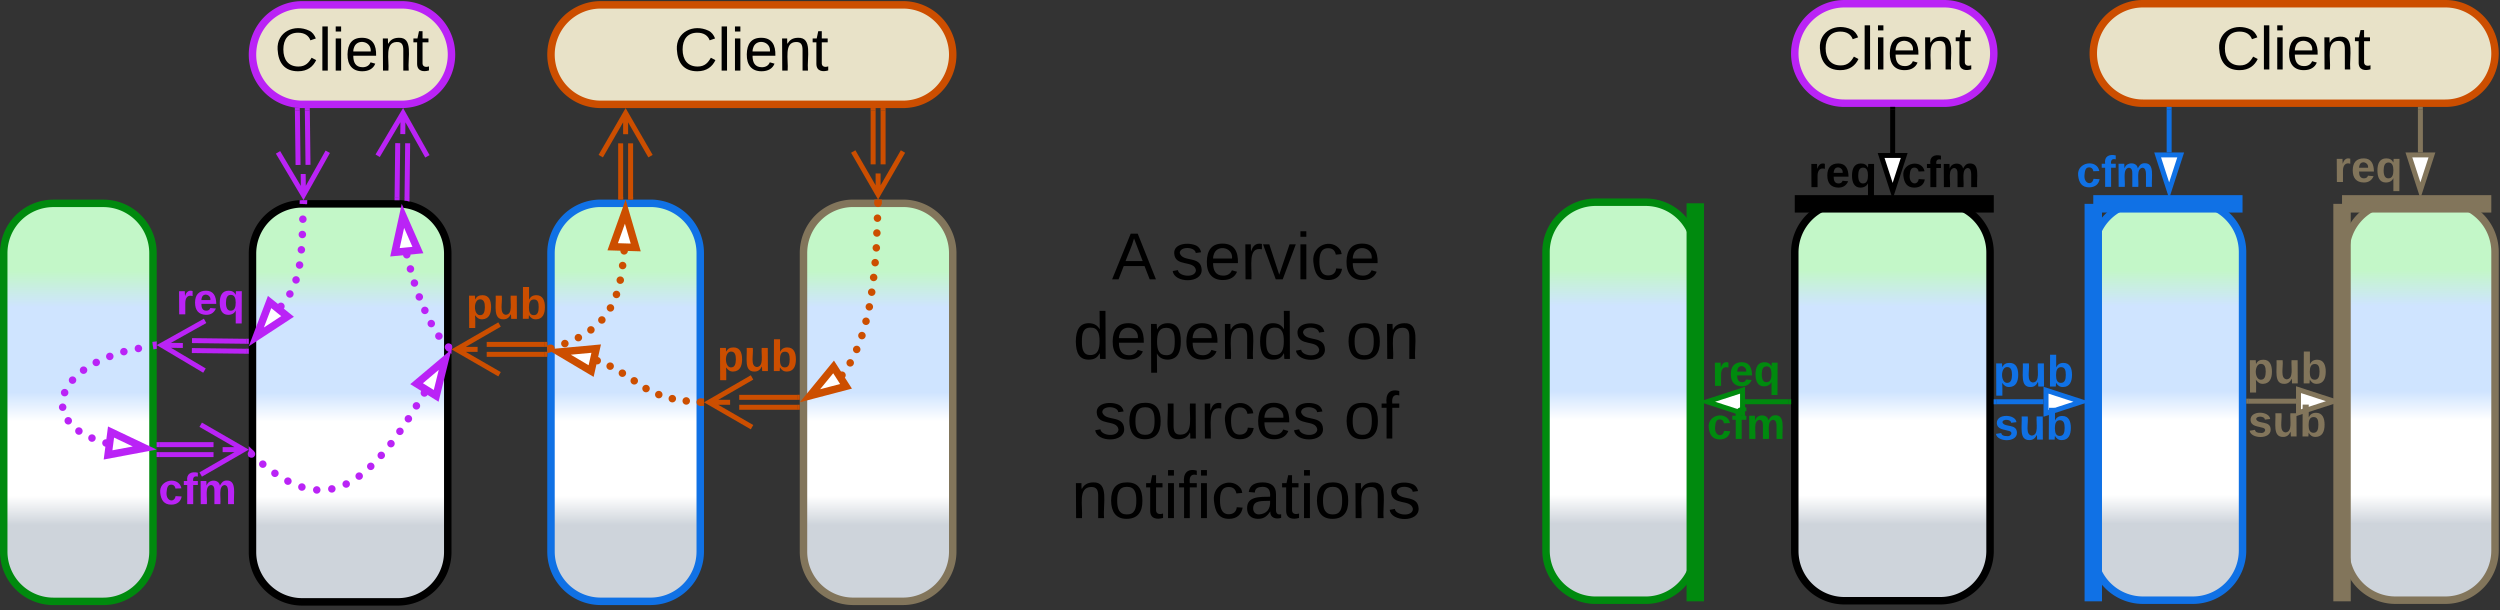 <svg xmlns="http://www.w3.org/2000/svg" xmlns:xlink="http://www.w3.org/1999/xlink" xmlns:lucid="lucid" width="1005" height="245.22"><rect width="100%" height="100%" fill="#333333" stroke="none"/><g transform="translate(-498.5 -498.051)" lucid:page-tab-id="0_0"><path d="M500 599.8a20 20 0 0 1 20-20h20a20 20 0 0 1 20 20v120a20 20 0 0 1-20 20h-20a20 20 0 0 1-20-20z" stroke="#008a0e" stroke-width="3" fill="url(#a)"/><path d="M600 600a20 20 0 0 1 20-20h38.5a20 20 0 0 1 20 20v120a20 20 0 0 1-20 20H620a20 20 0 0 1-20-20z" stroke="#000" stroke-width="3" fill="url(#b)"/><path d="M720 599.78a20 20 0 0 1 20-20h20a20 20 0 0 1 20 20v120a20 20 0 0 1-20 20h-20a20 20 0 0 1-20-20z" stroke="#1071e5" stroke-width="3" fill="url(#c)"/><path d="M600 520a20 20 0 0 1 20-20h40a20 20 0 0 1 20 20 20 20 0 0 1-20 20h-40a20 20 0 0 1-20-20z" stroke="#ba23f6" stroke-width="3" fill="#e8e2c8"/><use xlink:href="#d" transform="matrix(1,0,0,1,605,505) translate(3.872 21.431)"/><path d="M622.05 542.48l.27 21.84M618.05 542.52l.27 21.85" stroke="#ba23f6" stroke-width="2" fill="none"/><path d="M623.02 542.5h-1.95v-1H623zM619 541.43l.02 1.1-1.95.03v-1.3z" stroke="#ba23f6" stroke-width=".05" fill="#ba23f6"/><path d="M630.26 559.06l-9.78 17.44-10.22-17.2m10.22 17.2l-.1-8.5M662.38 555.64l-.26 22M658.38 555.6l-.26 22M650.32 560.66l10.2-17.2 9.8 17.44m-9.8-17.44l-.1 8.5" stroke="#ba23f6" stroke-width="2" fill="none"/><path d="M663.1 577.63l-.02 1.42-1.22-.3-.73-.05.02-1.1zM659.1 577.58l-.02.96-.52-.04h-1.42v-.94z" stroke="#ba23f6" stroke-width=".05" fill="#ba23f6"/><path d="M597.48 639.25l-21.85-.28M597.53 635.25l-21.85-.28" stroke="#ba23f6" stroke-width="2" fill="none"/><path d="M598.5 638.28v1.95h-1.06l.02-1.96zM598.5 634.28v1.95h-1v-1.96z" stroke="#ba23f6" stroke-width=".05" fill="#ba23f6"/><path d="M580.7 647.03l-17.2-10.22 17.45-9.77m-17.45 9.78l8.5.12M562.5 676.8h21.84M562.5 680.8h21.84" stroke="#ba23f6" stroke-width="2" fill="none"/><path d="M562.53 675.8v1.96h-1.03v-1.95zM562.53 679.8v1.96h-1.03v-1.95z" stroke="#ba23f6" stroke-width=".05" fill="#ba23f6"/><path d="M579.18 668.8l17.32 10-17.32 10m17.32-10H588" stroke="#ba23f6" stroke-width="2" fill="none"/><path d="M717.5 640.5h-23.34M717.5 636.5h-23.34" stroke="#cc4e00" stroke-width="2" fill="none"/><path d="M718.5 639.52v1.96h-1.03v-1.96zM718.5 635.52v1.96h-1.03v-1.96z" stroke="#cc4e00" stroke-width=".05" fill="#cc4e00"/><path d="M699.32 648.5l-17.32-10 17.32-10m-17.32 10h8.5" stroke="#cc4e00" stroke-width="2" fill="none"/><path d="M609.93 621.2a1.5 1.5 0 0 1 1.5-1.5 1.5 1.5 0 0 1 1.5 1.5 1.5 1.5 0 0 1-1.5 1.5 1.5 1.5 0 0 1-1.5-1.5v-.02m3.6-4.95a1.5 1.5 0 0 1 1.5-1.5 1.5 1.5 0 0 1 1.5 1.5 1.5 1.5 0 0 1-1.5 1.5 1.5 1.5 0 0 1-1.5-1.5v-.03m2.48-5.6v-.02a1.5 1.5 0 0 1 1.5-1.5 1.5 1.5 0 0 1 1.5 1.5 1.5 1.5 0 0 1-1.5 1.5 1.5 1.5 0 0 1-1.5-1.5m1.42-5.98a1.5 1.5 0 0 1 1.5-1.5 1.5 1.5 0 0 1 1.5 1.5 1.5 1.5 0 0 1-1.5 1.5 1.5 1.5 0 0 1-1.5-1.5v-.03m.72-6.1a1.5 1.5 0 0 1 1.5-1.5 1.5 1.5 0 0 1 1.5 1.5 1.5 1.5 0 0 1-1.5 1.5 1.5 1.5 0 0 1-1.5-1.5v-.02m.4-6.1v-.03a1.5 1.5 0 0 1 1.5-1.5 1.5 1.5 0 0 1 1.5 1.5 1.5 1.5 0 0 1-1.5 1.5 1.5 1.5 0 0 1-1.5-1.5m.2-6.15a1.5 1.5 0 0 1 1.5-1.5 1.5 1.5 0 0 1 1.5 1.5 1.5 1.5 0 0 1-1.5 1.5 1.5 1.5 0 0 1-1.5-1.5v-.02" fill="#ba23f6"/><path d="M601.54 633.48l5.34-14.02 7.22 5.8z" stroke="#ba23f6" stroke-width="3" fill="#fff"/><path d="M621.92 580.1l-2.94-.1.04-1.43.92-.07h2.04z" stroke="#ba23f6" stroke-width=".05" fill="#ba23f6"/><path d="M539.6 676.16v-.02a1.5 1.5 0 0 1 1.5-1.5 1.5 1.5 0 0 1 1.5 1.5 1.5 1.5 0 0 1-1.5 1.5 1.5 1.5 0 0 1-1.5-1.5m-5.63-1.96v-.02a1.5 1.5 0 0 1 1.5-1.5 1.5 1.5 0 0 1 1.5 1.5 1.5 1.5 0 0 1-1.5 1.5 1.5 1.5 0 0 1-1.5-1.5m-5.25-2.82a1.5 1.5 0 0 1 1.5-1.5 1.5 1.5 0 0 1 1.5 1.5 1.5 1.5 0 0 1-1.5 1.5 1.5 1.5 0 0 1-1.5-1.5v-.03m-4.28-4.1a1.5 1.5 0 0 1 1.5-1.5 1.5 1.5 0 0 1 1.5 1.5 1.5 1.5 0 0 1-1.5 1.5 1.5 1.5 0 0 1-1.5-1.5v-.02m-2.25-5.44a1.5 1.5 0 0 1 1.5-1.5 1.5 1.5 0 0 1 1.5 1.5 1.5 1.5 0 0 1-1.5 1.5 1.5 1.5 0 0 1-1.5-1.5v-.03m.8-5.8v-.03a1.5 1.5 0 0 1 1.5-1.5 1.5 1.5 0 0 1 1.5 1.5 1.5 1.5 0 0 1-1.5 1.5 1.5 1.5 0 0 1-1.5-1.5m3.17-5.02a1.5 1.5 0 0 1 1.5-1.5 1.5 1.5 0 0 1 1.5 1.5 1.5 1.5 0 0 1-1.5 1.5 1.5 1.5 0 0 1-1.5-1.5v-.03m4.43-3.98a1.5 1.5 0 0 1 1.5-1.5 1.5 1.5 0 0 1 1.5 1.5 1.5 1.5 0 0 1-1.5 1.5 1.5 1.5 0 0 1-1.5-1.5v-.02m5.1-3.07v-.02a1.5 1.5 0 0 1 1.5-1.5 1.5 1.5 0 0 1 1.5 1.5 1.5 1.5 0 0 1-1.5 1.5 1.5 1.5 0 0 1-1.5-1.5m5.45-2.42a1.5 1.5 0 0 1 1.5-1.5 1.5 1.5 0 0 1 1.5 1.5 1.5 1.5 0 0 1-1.5 1.5 1.5 1.5 0 0 1-1.5-1.5v-.02m5.66-1.9a1.5 1.5 0 0 1 1.5-1.5 1.5 1.5 0 0 1 1.5 1.5 1.5 1.5 0 0 1-1.5 1.5 1.5 1.5 0 0 1-1.5-1.5v-.02m5.84-1.25a1.5 1.5 0 0 1 1.5-1.5 1.5 1.5 0 0 1 1.5 1.5 1.5 1.5 0 0 1-1.5 1.5 1.5 1.5 0 0 1-1.5-1.5v-.02" fill="#ba23f6"/><path d="M556.68 678.16l-14.74 2.77 1.2-9.2z" stroke="#ba23f6" stroke-width="3" fill="#fff"/><path d="M561.5 638.27l-1.33.18-.4-2.92 1.73-.23z" stroke="#ba23f6" stroke-width=".05" fill="#ba23f6"/><path d="M747.9 598.9a1.5 1.5 0 0 1 1.5-1.5 1.5 1.5 0 0 1 1.5 1.5 1.5 1.5 0 0 1-1.5 1.5 1.5 1.5 0 0 1-1.5-1.5v-.03m-.6 5.95v-.02a1.5 1.5 0 0 1 1.5-1.5 1.5 1.5 0 0 1 1.5 1.5 1.5 1.5 0 0 1-1.5 1.5 1.5 1.5 0 0 1-1.5-1.5m-.95 5.88a1.5 1.5 0 0 1 1.5-1.5 1.5 1.5 0 0 1 1.5 1.5 1.5 1.5 0 0 1-1.5 1.5 1.5 1.5 0 0 1-1.5-1.5v-.03m-1.53 5.77a1.5 1.5 0 0 1 1.5-1.5 1.5 1.5 0 0 1 1.5 1.5 1.5 1.5 0 0 1-1.5 1.5 1.5 1.5 0 0 1-1.5-1.5v-.02m-2.42 5.45v-.02a1.5 1.5 0 0 1 1.5-1.5 1.5 1.5 0 0 1 1.5 1.5 1.5 1.5 0 0 1-1.5 1.5 1.5 1.5 0 0 1-1.5-1.5m-3.45 4.85a1.5 1.5 0 0 1 1.5-1.5 1.5 1.5 0 0 1 1.5 1.5 1.5 1.5 0 0 1-1.5 1.5 1.5 1.5 0 0 1-1.5-1.5v-.03m-4.4 4.02a1.5 1.5 0 0 1 1.5-1.5 1.5 1.5 0 0 1 1.5 1.5 1.5 1.5 0 0 1-1.5 1.5 1.5 1.5 0 0 1-1.5-1.5v-.03m-5.04 3.16v-.02a1.5 1.5 0 0 1 1.5-1.5 1.5 1.5 0 0 1 1.5 1.5 1.5 1.5 0 0 1-1.5 1.5 1.5 1.5 0 0 1-1.5-1.5m-5.43 2.4v-.02a1.5 1.5 0 0 1 1.5-1.5 1.5 1.5 0 0 1 1.5 1.5 1.5 1.5 0 0 1-1.5 1.5 1.5 1.5 0 0 1-1.5-1.5v-.02m-5.64 1.94v-.02a1.5 1.5 0 0 1 1.5-1.5 1.5 1.5 0 0 1 1.5 1.5 1.5 1.5 0 0 1-1.5 1.5 1.5 1.5 0 0 1-1.5-1.5" fill="#cc4e00"/><path d="M749.86 583.13l4.2 14.4-9.26-.28z" stroke="#cc4e00" stroke-width="3" fill="#fff"/><path d="M720.4 639.46l-1.9.58v-3.08l1.04-.32z" stroke="#cc4e00" stroke-width=".05" fill="#cc4e00"/><path d="M667.6 656.03a1.5 1.5 0 0 1 1.5-1.5 1.5 1.5 0 0 1 1.5 1.5 1.5 1.5 0 0 1-1.5 1.5 1.5 1.5 0 0 1-1.5-1.5V656m-3.2 5.22v-.02a1.5 1.5 0 0 1 1.5-1.5 1.5 1.5 0 0 1 1.5 1.5 1.5 1.5 0 0 1-1.5 1.5 1.5 1.5 0 0 1-1.5-1.5m-3.23 5.2a1.5 1.5 0 0 1 1.5-1.5 1.5 1.5 0 0 1 1.5 1.5 1.5 1.5 0 0 1-1.5 1.5 1.5 1.5 0 0 1-1.5-1.5v-.03m-3.4 5.1v-.02a1.5 1.5 0 0 1 1.5-1.5 1.5 1.5 0 0 1 1.5 1.5 1.5 1.5 0 0 1-1.5 1.5 1.5 1.5 0 0 1-1.5-1.5m-3.6 4.95a1.5 1.5 0 0 1 1.5-1.5 1.5 1.5 0 0 1 1.5 1.5 1.5 1.5 0 0 1-1.5 1.5 1.5 1.5 0 0 1-1.5-1.5v-.03m-3.9 4.74a1.5 1.5 0 0 1 1.5-1.5 1.5 1.5 0 0 1 1.5 1.5 1.5 1.5 0 0 1-1.5 1.5 1.5 1.5 0 0 1-1.5-1.5v-.02m-4.22 4.43a1.5 1.5 0 0 1 1.5-1.5 1.5 1.5 0 0 1 1.5 1.5 1.5 1.5 0 0 1-1.5 1.5 1.5 1.5 0 0 1-1.5-1.5v-.02m-4.66 3.97v-.02a1.5 1.5 0 0 1 1.5-1.5 1.5 1.5 0 0 1 1.5 1.5 1.5 1.5 0 0 1-1.5 1.5 1.5 1.5 0 0 1-1.5-1.5m-5.22 3.18a1.5 1.5 0 0 1 1.5-1.5 1.5 1.5 0 0 1 1.5 1.5 1.5 1.5 0 0 1-1.5 1.5 1.5 1.5 0 0 1-1.5-1.5v-.02m-5.77 2v-.02a1.5 1.5 0 0 1 1.5-1.5 1.5 1.5 0 0 1 1.5 1.5 1.5 1.5 0 0 1-1.5 1.5 1.5 1.5 0 0 1-1.5-1.5m-6.06.42a1.5 1.5 0 0 1 1.5-1.5 1.5 1.5 0 0 1 1.5 1.5 1.5 1.5 0 0 1-1.5 1.5 1.5 1.5 0 0 1-1.5-1.5v-.03m-5.98-1.14a1.5 1.5 0 0 1 1.5-1.5 1.5 1.5 0 0 1 1.5 1.5 1.5 1.5 0 0 1-1.5 1.5 1.5 1.5 0 0 1-1.5-1.5v-.02m-5.62-2.33v-.02a1.5 1.5 0 0 1 1.5-1.5 1.5 1.5 0 0 1 1.5 1.5 1.5 1.5 0 0 1-1.5 1.5 1.5 1.5 0 0 1-1.5-1.5m-5.22-3.15a1.5 1.5 0 0 1 1.5-1.5 1.5 1.5 0 0 1 1.5 1.5 1.5 1.5 0 0 1-1.5 1.5 1.5 1.5 0 0 1-1.5-1.5v-.03m-4.87-3.65a1.5 1.5 0 0 1 1.5-1.5 1.5 1.5 0 0 1 1.5 1.5 1.5 1.5 0 0 1-1.5 1.5 1.5 1.5 0 0 1-1.5-1.5v-.03m-4.56-4.02v-.02a1.5 1.5 0 0 1 1.5-1.5 1.5 1.5 0 0 1 1.5 1.5 1.5 1.5 0 0 1-1.5 1.5 1.5 1.5 0 0 1-1.5-1.5" fill="#ba23f6"/><path d="M677.44 642.62l-3.6 14.57-7.87-4.9z" stroke="#ba23f6" stroke-width="3" fill="#fff"/><path d="M600.63 679.5l-2.03 2.13-.1-.1v-4.07z" stroke="#ba23f6" stroke-width=".05" fill="#ba23f6"/><path d="M660.53 600.5v-.03a1.5 1.5 0 0 1 1.5-1.5 1.5 1.5 0 0 1 1.5 1.5 1.5 1.5 0 0 1-1.5 1.5 1.5 1.5 0 0 1-1.5-1.5m1.47 5.72v-.02a1.5 1.5 0 0 1 1.5-1.5 1.5 1.5 0 0 1 1.5 1.5 1.5 1.5 0 0 1-1.5 1.5 1.5 1.5 0 0 1-1.5-1.5v-.02m1.6 5.7v-.02a1.5 1.5 0 0 1 1.5-1.5 1.5 1.5 0 0 1 1.5 1.5 1.5 1.5 0 0 1-1.5 1.5 1.5 1.5 0 0 1-1.5-1.5m1.96 5.58a1.5 1.5 0 0 1 1.5-1.5 1.5 1.5 0 0 1 1.5 1.5 1.5 1.5 0 0 1-1.5 1.5 1.5 1.5 0 0 1-1.5-1.5v-.03m2.24 5.47v-.02a1.5 1.5 0 0 1 1.5-1.5 1.5 1.5 0 0 1 1.5 1.5 1.5 1.5 0 0 1-1.5 1.5 1.5 1.5 0 0 1-1.5-1.5m2.57 5.3a1.5 1.5 0 0 1 1.5-1.5 1.5 1.5 0 0 1 1.5 1.5 1.5 1.5 0 0 1-1.5 1.5 1.5 1.5 0 0 1-1.5-1.5m3.06 5.05v-.02a1.5 1.5 0 0 1 1.5-1.5 1.5 1.5 0 0 1 1.5 1.5 1.5 1.5 0 0 1-1.5 1.5 1.5 1.5 0 0 1-1.5-1.5m3.87 4.44v-.02a1.5 1.5 0 0 1 1.5-1.5 1.5 1.5 0 0 1 1.5 1.5 1.5 1.5 0 0 1-1.5 1.5 1.5 1.5 0 0 1-1.5-1.5" fill="#ba23f6"/><path d="M660.48 584.83l6.02 13.74-9.23.9z" stroke="#ba23f6" stroke-width="3" fill="#fff"/><path d="M680 636.74v3.52l-2.1-1.37 1.62-2.48z" stroke="#ba23f6" stroke-width=".05" fill="#ba23f6"/><path d="M920 586a6 6 0 0 1 6-6h146.5a6 6 0 0 1 6 6v126a6 6 0 0 1-6 6H926a6 6 0 0 1-6-6z" stroke="#000" stroke-opacity="0" stroke-width="3" fill="#fff" fill-opacity="0"/><use xlink:href="#e" transform="matrix(1,0,0,1,925,585) translate(20.5 25.333)"/><use xlink:href="#f" transform="matrix(1,0,0,1,925,585) translate(44.204 25.333)"/><use xlink:href="#g" transform="matrix(1,0,0,1,925,585) translate(4.87 57.333)"/><use xlink:href="#h" transform="matrix(1,0,0,1,925,585) translate(114.5 57.333)"/><use xlink:href="#i" transform="matrix(1,0,0,1,925,585) translate(13.056 89.333)"/><use xlink:href="#j" transform="matrix(1,0,0,1,925,585) translate(113.722 89.333)"/><use xlink:href="#k" transform="matrix(1,0,0,1,925,585) translate(4.241 121.333)"/><path d="M821.5 599.78a20 20 0 0 1 20-20h20a20 20 0 0 1 20 20v120a20 20 0 0 1-20 20h-20a20 20 0 0 1-20-20z" stroke="#82755b" stroke-width="3" fill="url(#l)"/><path d="M819 661.78h-23.34M819 657.78h-23.34" stroke="#cc4e00" stroke-width="2" fill="none"/><path d="M820 662.75h-1.03v-1.95H820zM820 658.75h-1.03v-1.95H820z" stroke="#cc4e00" stroke-width=".05" fill="#cc4e00"/><path d="M800.82 669.78l-17.32-10 17.32-10m-17.32 10h8.5" stroke="#cc4e00" stroke-width="2" fill="none"/><path d="M737.08 643.04a1.5 1.5 0 0 1 1.5-1.5 1.5 1.5 0 0 1 1.5 1.5 1.5 1.5 0 0 1-1.5 1.5 1.5 1.5 0 0 1-1.5-1.5V643m5.2 2.27v-.02a1.5 1.5 0 0 1 1.5-1.5 1.5 1.5 0 0 1 1.5 1.5 1.5 1.5 0 0 1-1.5 1.5 1.5 1.5 0 0 1-1.5-1.5v-.02m4.92 2.84a1.5 1.5 0 0 1 1.5-1.5 1.5 1.5 0 0 1 1.5 1.5 1.5 1.5 0 0 1-1.5 1.5 1.5 1.5 0 0 1-1.5-1.5v-.03m4.77 3.1a1.5 1.5 0 0 1 1.5-1.5 1.5 1.5 0 0 1 1.5 1.5 1.5 1.5 0 0 1-1.5 1.5 1.5 1.5 0 0 1-1.5-1.5v-.02m4.74 3.13a1.5 1.5 0 0 1 1.5-1.5 1.5 1.5 0 0 1 1.5 1.5 1.5 1.5 0 0 1-1.5 1.5 1.5 1.5 0 0 1-1.5-1.5v-.02m5.12 2.47v-.02a1.5 1.5 0 0 1 1.5-1.5 1.5 1.5 0 0 1 1.5 1.5 1.5 1.5 0 0 1-1.5 1.5 1.5 1.5 0 0 1-1.5-1.5m5.44 1.63a1.5 1.5 0 0 1 1.5-1.5 1.5 1.5 0 0 1 1.5 1.5 1.5 1.5 0 0 1-1.5 1.5 1.5 1.5 0 0 1-1.5-1.5v-.03m5.6.97v-.02a1.5 1.5 0 0 1 1.5-1.5 1.5 1.5 0 0 1 1.5 1.5 1.5 1.5 0 0 1-1.5 1.5 1.5 1.5 0 0 1-1.5-1.5m5.64.48a1.5 1.5 0 0 1 1.5-1.5 1.5 1.5 0 0 1 1.5 1.5 1.5 1.5 0 0 1-1.5 1.5 1.5 1.5 0 0 1-1.5-1.5v-.03" fill="#cc4e00"/><path d="M723.24 639.57l14.93-1.38-2.04 9.03z" stroke="#cc4e00" stroke-width="3" fill="#fff"/><path d="M781.5 658.3v2.95l-1.6-.06.12-2.96z" stroke="#cc4e00" stroke-width=".05" fill="#cc4e00"/><path d="M1120 599.34a20 20 0 0 1 20-20h20a20 20 0 0 1 20 20v120a20 20 0 0 1-20 20h-20a20 20 0 0 1-20-20z" stroke="#008a0e" stroke-width="3" fill="url(#m)"/><path d="M1220 599.55a20 20 0 0 1 20-20h38.5a20 20 0 0 1 20 20v120a20 20 0 0 1-20 20H1240a20 20 0 0 1-20-20z" stroke="#000" stroke-width="3" fill="url(#n)"/><path d="M1340 599.33a20 20 0 0 1 20-20h20a20 20 0 0 1 20 20v120a20 20 0 0 1-20 20h-20a20 20 0 0 1-20-20z" stroke="#1071e5" stroke-width="3" fill="url(#o)"/><path d="M1220 519.55a20 20 0 0 1 20-20h40a20 20 0 0 1 20 20 20 20 0 0 1-20 20h-40a20 20 0 0 1-20-20z" stroke="#ba23f6" stroke-width="3" fill="#e8e2c8"/><use xlink:href="#d" transform="matrix(1,0,0,1,1225,504.551) translate(3.872 21.431)"/><path d="M1441.5 599.33a20 20 0 0 1 20-20h20a20 20 0 0 1 20 20v120a20 20 0 0 1-20 20h-20a20 20 0 0 1-20-20z" stroke="#82755b" stroke-width="3" fill="url(#p)"/><path d="M1296.5 580h-73M1296.4 580h3.6M1223.6 580h-3.6" stroke="#000" stroke-width="7" fill="none"/><path d="M1340 736.28V583.5M1340 736.2v3.58M1340 583.6V580" stroke="#1071e5" stroke-width="7" fill="none"/><path d="M1180 736.28v-153M1180 736.2v3.58M1180 583.37v-3.6" stroke="#008a0e" stroke-width="7" fill="none"/><path d="M1440 736.28V583.5M1440 736.2v3.58M1440 583.6V580" stroke="#82755b" stroke-width="7" fill="none"/><path d="M1259.35 559.55v-17.5" stroke="#000" stroke-width="2" fill="none"/><path d="M1259.35 574.82l-4.64-14.27h9.28z" stroke="#000" stroke-width="2" fill="#fff"/><path d="M1260.32 542.08h-1.95v-1.03h1.95z" stroke="#000" stroke-width=".05"/><path d="M1200 659.55h17.5" stroke="#008a0e" stroke-width="2" fill="none"/><path d="M1184.74 659.55l14.26-4.63v9.27z" stroke="#008a0e" stroke-width="2" fill="#fff"/><path d="M1218.5 660.53h-1.03v-1.95h1.03z" stroke="#008a0e" stroke-width=".05" fill="#008a0e"/><path d="M1320 659.55h-19" stroke="#1071e5" stroke-width="2" fill="none"/><path d="M1335.26 659.55L1321 664.2v-9.28z" stroke="#1071e5" stroke-width="2" fill="#fff"/><path d="M1301.03 660.53H1300v-1.95h1.03z" stroke="#1071e5" stroke-width=".05" fill="#1071e5"/><path d="M1421.5 659.33h-19" stroke="#82755b" stroke-width="2" fill="none"/><path d="M1436.76 659.33l-14.26 4.63v-9.27z" stroke="#82755b" stroke-width="2" fill="#fff"/><path d="M1402.53 660.3h-1.03v-1.95h1.03z" stroke="#82755b" stroke-width=".05" fill="#82755b"/><path d="M720 520a20 20 0 0 1 20-20h121.5a20 20 0 0 1 20 20 20 20 0 0 1-20 20H740a20 20 0 0 1-20-20z" stroke="#cc4e00" stroke-width="3" fill="#e8e2c8"/><use xlink:href="#d" transform="matrix(1,0,0,1,725,505) translate(44.372 21.431)"/><path d="M853.5 542.5v21.62M849.5 542.5v21.62" stroke="#cc4e00" stroke-width="2" fill="none"/><path d="M854.48 542.53h-1.96v-1.03h1.96zM850.48 542.53h-1.96v-1.03h1.96z" stroke="#cc4e00" stroke-width=".05" fill="#cc4e00"/><path d="M861.5 558.96l-10 17.32-10-17.32m10 17.32v-8.5M752 555.66v21.62M748 555.66v21.62M740 560.82l10-17.32 10 17.32m-10-17.32v8.5" stroke="#cc4e00" stroke-width="2" fill="none"/><path d="M752.98 578.28H751v-1.03H753zM748.98 578.28H747v-1.03H749z" stroke="#cc4e00" stroke-width=".05" fill="#cc4e00"/><path d="M835.48 648.9v-.02a1.5 1.5 0 0 1 1.5-1.5 1.5 1.5 0 0 1 1.5 1.5 1.5 1.5 0 0 1-1.5 1.5 1.5 1.5 0 0 1-1.5-1.5v-.02m3.3-4.94a1.5 1.5 0 0 1 1.5-1.5 1.5 1.5 0 0 1 1.5 1.5 1.5 1.5 0 0 1-1.5 1.5 1.5 1.5 0 0 1-1.5-1.5v-.03m2.62-5.34v-.02a1.5 1.5 0 0 1 1.5-1.5 1.5 1.5 0 0 1 1.5 1.5 1.5 1.5 0 0 1-1.5 1.5 1.5 1.5 0 0 1-1.5-1.5m2.1-5.57a1.5 1.5 0 0 1 1.5-1.5 1.5 1.5 0 0 1 1.5 1.5 1.5 1.5 0 0 1-1.5 1.5 1.5 1.5 0 0 1-1.5-1.5v-.03m1.64-5.7v-.03a1.5 1.5 0 0 1 1.5-1.5 1.5 1.5 0 0 1 1.5 1.5 1.5 1.5 0 0 1-1.5 1.5 1.5 1.5 0 0 1-1.5-1.5m1.33-5.8a1.5 1.5 0 0 1 1.5-1.5 1.5 1.5 0 0 1 1.5 1.5 1.5 1.5 0 0 1-1.5 1.5 1.5 1.5 0 0 1-1.5-1.5v-.03m.96-5.86a1.5 1.5 0 0 1 1.5-1.5 1.5 1.5 0 0 1 1.5 1.5 1.5 1.5 0 0 1-1.5 1.5 1.5 1.5 0 0 1-1.5-1.5v-.02m.78-5.9a1.5 1.5 0 0 1 1.5-1.5 1.5 1.5 0 0 1 1.5 1.5 1.5 1.5 0 0 1-1.5 1.5 1.5 1.5 0 0 1-1.5-1.5v-.02m.6-5.9v-.03a1.5 1.5 0 0 1 1.5-1.5 1.5 1.5 0 0 1 1.5 1.5 1.5 1.5 0 0 1-1.5 1.5 1.5 1.5 0 0 1-1.5-1.5m.47-5.93v-.02a1.5 1.5 0 0 1 1.5-1.5 1.5 1.5 0 0 1 1.5 1.5 1.5 1.5 0 0 1-1.5 1.5 1.5 1.5 0 0 1-1.5-1.5m.23-5.95v-.02a1.5 1.5 0 0 1 1.5-1.5 1.5 1.5 0 0 1 1.5 1.5 1.5 1.5 0 0 1-1.5 1.5 1.5 1.5 0 0 1-1.5-1.5m.23-5.94v-.02a1.5 1.5 0 0 1 1.5-1.5 1.5 1.5 0 0 1 1.5 1.5 1.5 1.5 0 0 1-1.5 1.5 1.5 1.5 0 0 1-1.5-1.5m.22-5.95v-.02a1.5 1.5 0 0 1 1.5-1.5 1.5 1.5 0 0 1 1.5 1.5 1.5 1.5 0 0 1-1.5 1.5 1.5 1.5 0 0 1-1.5-1.5v-.02" fill="#cc4e00"/><path d="M824.1 657.15l9.5-11.6 5 7.8z" stroke="#cc4e00" stroke-width="3" fill="#fff"/><path d="M852.96 579.83l-2.95-.03.02-1.52H853z" stroke="#cc4e00" stroke-width=".05" fill="#cc4e00"/><path d="M563.1 611.2a6 6 0 0 1 6-6h28a6 6 0 0 1 6 6v8a6 6 0 0 1-6 6h-28a6 6 0 0 1-6-6z" stroke="#000" stroke-opacity="0" stroke-width="2" fill="#fff" fill-opacity="0"/><use xlink:href="#q" transform="matrix(1,0,0,1,568.114,610.198) translate(1.198 14.222)"/><path d="M558 687.5a6 6 0 0 1 6-6h28a6 6 0 0 1 6 6v8a6 6 0 0 1-6 6h-28a6 6 0 0 1-6-6z" stroke="#000" stroke-opacity="0" stroke-width="2" fill="#fff" fill-opacity="0"/><use xlink:href="#r" transform="matrix(1,0,0,1,563,686.5) translate(-0.778 14.222)"/><path d="M783 634a6 6 0 0 1 6-6h28a6 6 0 0 1 6 6v8a6 6 0 0 1-6 6h-28a6 6 0 0 1-6-6z" stroke="#000" stroke-opacity="0" stroke-width="2" fill="#fff" fill-opacity="0"/><use xlink:href="#s" transform="matrix(1,0,0,1,788,633) translate(-1.222 14.222)"/><path d="M682.1 613a6 6 0 0 1 6-6h28a6 6 0 0 1 6 6v8a6 6 0 0 1-6 6h-28a6 6 0 0 1-6-6z" stroke="#000" stroke-opacity="0" stroke-width="2" fill="#fff" fill-opacity="0"/><use xlink:href="#s" transform="matrix(1,0,0,1,687.099,612) translate(-1.222 14.222)"/><path d="M1340 519.55a20 20 0 0 1 20-20h121.5a20 20 0 0 1 20 20 20 20 0 0 1-20 20H1360a20 20 0 0 1-20-20z" stroke="#cc4e00" stroke-width="3" fill="#e8e2c8"/><use xlink:href="#d" transform="matrix(1,0,0,1,1345,504.551) translate(44.372 21.431)"/><path d="M1443.5 580h53M1443.6 580h-3.6M1496.4 580h3.6" stroke="#82755b" stroke-width="7" fill="none"/><path d="M1471.5 559.33v-17.28" stroke="#82755b" stroke-width="2" fill="none"/><path d="M1471.5 574.6l-4.63-14.27h9.27z" stroke="#82755b" stroke-width="2" fill="#fff"/><path d="M1472.47 542.08h-1.94v-1.03h1.94z" stroke="#82755b" stroke-width=".05" fill="#82755b"/><path d="M1430.5 558a6 6 0 0 1 6-6h28a6 6 0 0 1 6 6v8a6 6 0 0 1-6 6h-28a6 6 0 0 1-6-6z" stroke="#000" stroke-opacity="0" stroke-width="2" fill="#fff" fill-opacity="0"/><use xlink:href="#t" transform="matrix(1,0,0,1,1435.5,557) translate(1.198 14.222)"/><path d="M1343.5 580h53M1343.6 580h-3.6M1396.4 580h3.6" stroke="#1071e5" stroke-width="7" fill="none"/><path d="M1370.5 559.33v-17.28" stroke="#1071e5" stroke-width="2" fill="none"/><path d="M1370.5 574.6l-4.63-14.27h9.27z" stroke="#1071e5" stroke-width="2" fill="#fff"/><path d="M1371.47 542.08h-1.94v-1.03h1.94z" stroke="#1071e5" stroke-width=".05" fill="#1071e5"/><path d="M1329 559.95a6 6 0 0 1 6-6h28a6 6 0 0 1 6 6v8a6 6 0 0 1-6 6h-28a6 6 0 0 1-6-6z" stroke="#000" stroke-opacity="0" stroke-width="2" fill="#fff" fill-opacity="0"/><use xlink:href="#u" transform="matrix(1,0,0,1,1334,558.949) translate(-0.778 14.222)"/><path d="M1296 636.05a6 6 0 0 1 6-6h28a6 6 0 0 1 6 6v48.45a6 6 0 0 1-6 6h-28a6 6 0 0 1-6-6z" stroke="#000" stroke-opacity="0" stroke-width="2" fill="#fff" fill-opacity="0"/><use xlink:href="#v" transform="matrix(1,0,0,1,1301,635.051) translate(-1.222 18.389)"/><use xlink:href="#w" transform="matrix(1,0,0,1,1301,635.051) translate(-0.753 39.722)"/><path d="M1398 634.78a6 6 0 0 1 6-6h28a6 6 0 0 1 6 6v48.44a6 6 0 0 1-6 6h-28a6 6 0 0 1-6-6z" stroke="#000" stroke-opacity="0" stroke-width="2" fill="#fff" fill-opacity="0"/><g><use xlink:href="#x" transform="matrix(1,0,0,1,1403,633.776) translate(-1.222 18.389)"/><use xlink:href="#y" transform="matrix(1,0,0,1,1403,633.776) translate(-0.753 39.722)"/></g><path d="M1180.5 635.78a6 6 0 0 1 6-6h28a6 6 0 0 1 6 6v48.44a6 6 0 0 1-6 6h-28a6 6 0 0 1-6-6z" stroke="#000" stroke-opacity="0" stroke-width="2" fill="#fff" fill-opacity="0"/><g><use xlink:href="#z" transform="matrix(1,0,0,1,1185.5,634.776) translate(1.198 18.389)"/><use xlink:href="#A" transform="matrix(1,0,0,1,1185.5,634.776) translate(-0.778 39.722)"/></g><path d="M1220 560.05a6 6 0 0 1 6-6h68a6 6 0 0 1 6 6v8a6 6 0 0 1-6 6h-68a6 6 0 0 1-6-6z" stroke="#000" stroke-opacity="0" stroke-width="2" fill="#fff" fill-opacity="0"/><g><use xlink:href="#B" transform="matrix(1,0,0,1,1225,559.051) translate(0.481 14.222)"/><use xlink:href="#C" transform="matrix(1,0,0,1,1225,559.051) translate(37.963 14.222)"/></g><defs><linearGradient gradientUnits="userSpaceOnUse" id="a" x1="500" y1="739.79" x2="500" y2="579.79"><stop offset="19.2%" stop-color="#ced4db"/><stop offset="26.45%" stop-color="#fff"/><stop offset="45.29%" stop-color="#fff"/><stop offset="52.54%" stop-color="#cfe4ff"/><stop offset="73.91%" stop-color="#cfe4ff"/><stop offset="82.97%" stop-color="#c3f7c8"/></linearGradient><linearGradient gradientUnits="userSpaceOnUse" id="b" x1="600" y1="740" x2="600" y2="580"><stop offset="19.2%" stop-color="#ced4db"/><stop offset="26.45%" stop-color="#fff"/><stop offset="45.29%" stop-color="#fff"/><stop offset="52.54%" stop-color="#cfe4ff"/><stop offset="73.91%" stop-color="#cfe4ff"/><stop offset="82.97%" stop-color="#c3f7c8"/></linearGradient><linearGradient gradientUnits="userSpaceOnUse" id="c" x1="720" y1="739.78" x2="720" y2="579.78"><stop offset="19.2%" stop-color="#ced4db"/><stop offset="26.45%" stop-color="#fff"/><stop offset="45.29%" stop-color="#fff"/><stop offset="52.54%" stop-color="#cfe4ff"/><stop offset="73.91%" stop-color="#cfe4ff"/><stop offset="82.97%" stop-color="#c3f7c8"/></linearGradient><path d="M212-179c-10-28-35-45-73-45-59 0-87 40-87 99 0 60 29 101 89 101 43 0 62-24 78-52l27 14C228-24 195 4 139 4 59 4 22-46 18-125c-6-104 99-153 187-111 19 9 31 26 39 46" id="D"/><path d="M24 0v-261h32V0H24" id="E"/><path d="M24-231v-30h32v30H24zM24 0v-190h32V0H24" id="F"/><path d="M100-194c63 0 86 42 84 106H49c0 40 14 67 53 68 26 1 43-12 49-29l28 8c-11 28-37 45-77 45C44 4 14-33 15-96c1-61 26-98 85-98zm52 81c6-60-76-77-97-28-3 7-6 17-6 28h103" id="G"/><path d="M117-194c89-4 53 116 60 194h-32v-121c0-31-8-49-39-48C34-167 62-67 57 0H25l-1-190h30c1 10-1 24 2 32 11-22 29-35 61-36" id="H"/><path d="M59-47c-2 24 18 29 38 22v24C64 9 27 4 27-40v-127H5v-23h24l9-43h21v43h35v23H59v120" id="I"/><g id="d"><use transform="matrix(0.068,0,0,0.068,0,0)" xlink:href="#D"/><use transform="matrix(0.068,0,0,0.068,17.586,0)" xlink:href="#E"/><use transform="matrix(0.068,0,0,0.068,22.951,0)" xlink:href="#F"/><use transform="matrix(0.068,0,0,0.068,28.315,0)" xlink:href="#G"/><use transform="matrix(0.068,0,0,0.068,41.895,0)" xlink:href="#H"/><use transform="matrix(0.068,0,0,0.068,55.475,0)" xlink:href="#I"/></g><path d="M205 0l-28-72H64L36 0H1l101-248h38L239 0h-34zm-38-99l-47-123c-12 45-31 82-46 123h93" id="J"/><use transform="matrix(0.074,0,0,0.074,0,0)" xlink:href="#J" id="e"/><path d="M135-143c-3-34-86-38-87 0 15 53 115 12 119 90S17 21 10-45l28-5c4 36 97 45 98 0-10-56-113-15-118-90-4-57 82-63 122-42 12 7 21 19 24 35" id="K"/><path d="M114-163C36-179 61-72 57 0H25l-1-190h30c1 12-1 29 2 39 6-27 23-49 58-41v29" id="L"/><path d="M108 0H70L1-190h34L89-25l56-165h34" id="M"/><path d="M96-169c-40 0-48 33-48 73s9 75 48 75c24 0 41-14 43-38l32 2c-6 37-31 61-74 61-59 0-76-41-82-99-10-93 101-131 147-64 4 7 5 14 7 22l-32 3c-4-21-16-35-41-35" id="N"/><g id="f"><use transform="matrix(0.074,0,0,0.074,0,0)" xlink:href="#K"/><use transform="matrix(0.074,0,0,0.074,13.333,0)" xlink:href="#G"/><use transform="matrix(0.074,0,0,0.074,28.148,0)" xlink:href="#L"/><use transform="matrix(0.074,0,0,0.074,36.963,0)" xlink:href="#M"/><use transform="matrix(0.074,0,0,0.074,50.296,0)" xlink:href="#F"/><use transform="matrix(0.074,0,0,0.074,56.148,0)" xlink:href="#N"/><use transform="matrix(0.074,0,0,0.074,69.481,0)" xlink:href="#G"/></g><path d="M85-194c31 0 48 13 60 33l-1-100h32l1 261h-30c-2-10 0-23-3-31C134-8 116 4 85 4 32 4 16-35 15-94c0-66 23-100 70-100zm9 24c-40 0-46 34-46 75 0 40 6 74 45 74 42 0 51-32 51-76 0-42-9-74-50-73" id="O"/><path d="M115-194c55 1 70 41 70 98S169 2 115 4C84 4 66-9 55-30l1 105H24l-1-265h31l2 30c10-21 28-34 59-34zm-8 174c40 0 45-34 45-75s-6-73-45-74c-42 0-51 32-51 76 0 43 10 73 51 73" id="P"/><g id="g"><use transform="matrix(0.074,0,0,0.074,0,0)" xlink:href="#O"/><use transform="matrix(0.074,0,0,0.074,14.815,0)" xlink:href="#G"/><use transform="matrix(0.074,0,0,0.074,29.63,0)" xlink:href="#P"/><use transform="matrix(0.074,0,0,0.074,44.444,0)" xlink:href="#G"/><use transform="matrix(0.074,0,0,0.074,59.259,0)" xlink:href="#H"/><use transform="matrix(0.074,0,0,0.074,74.074,0)" xlink:href="#O"/><use transform="matrix(0.074,0,0,0.074,88.889,0)" xlink:href="#K"/></g><path d="M100-194c62-1 85 37 85 99 1 63-27 99-86 99S16-35 15-95c0-66 28-99 85-99zM99-20c44 1 53-31 53-75 0-43-8-75-51-75s-53 32-53 75 10 74 51 75" id="Q"/><g id="h"><use transform="matrix(0.074,0,0,0.074,0,0)" xlink:href="#Q"/><use transform="matrix(0.074,0,0,0.074,14.815,0)" xlink:href="#H"/></g><path d="M84 4C-5 8 30-112 23-190h32v120c0 31 7 50 39 49 72-2 45-101 50-169h31l1 190h-30c-1-10 1-25-2-33-11 22-28 36-60 37" id="R"/><g id="i"><use transform="matrix(0.074,0,0,0.074,0,0)" xlink:href="#K"/><use transform="matrix(0.074,0,0,0.074,13.333,0)" xlink:href="#Q"/><use transform="matrix(0.074,0,0,0.074,28.148,0)" xlink:href="#R"/><use transform="matrix(0.074,0,0,0.074,42.963,0)" xlink:href="#L"/><use transform="matrix(0.074,0,0,0.074,51.778,0)" xlink:href="#N"/><use transform="matrix(0.074,0,0,0.074,65.111,0)" xlink:href="#G"/><use transform="matrix(0.074,0,0,0.074,79.926,0)" xlink:href="#K"/></g><path d="M101-234c-31-9-42 10-38 44h38v23H63V0H32v-167H5v-23h27c-7-52 17-82 69-68v24" id="S"/><g id="j"><use transform="matrix(0.074,0,0,0.074,0,0)" xlink:href="#Q"/><use transform="matrix(0.074,0,0,0.074,14.815,0)" xlink:href="#S"/></g><path d="M141-36C126-15 110 5 73 4 37 3 15-17 15-53c-1-64 63-63 125-63 3-35-9-54-41-54-24 1-41 7-42 31l-33-3c5-37 33-52 76-52 45 0 72 20 72 64v82c-1 20 7 32 28 27v20c-31 9-61-2-59-35zM48-53c0 20 12 33 32 33 41-3 63-29 60-74-43 2-92-5-92 41" id="T"/><g id="k"><use transform="matrix(0.074,0,0,0.074,0,0)" xlink:href="#H"/><use transform="matrix(0.074,0,0,0.074,14.815,0)" xlink:href="#Q"/><use transform="matrix(0.074,0,0,0.074,29.63,0)" xlink:href="#I"/><use transform="matrix(0.074,0,0,0.074,37.037,0)" xlink:href="#F"/><use transform="matrix(0.074,0,0,0.074,42.889,0)" xlink:href="#S"/><use transform="matrix(0.074,0,0,0.074,50.296,0)" xlink:href="#F"/><use transform="matrix(0.074,0,0,0.074,56.148,0)" xlink:href="#N"/><use transform="matrix(0.074,0,0,0.074,69.481,0)" xlink:href="#T"/><use transform="matrix(0.074,0,0,0.074,84.296,0)" xlink:href="#I"/><use transform="matrix(0.074,0,0,0.074,91.704,0)" xlink:href="#F"/><use transform="matrix(0.074,0,0,0.074,97.556,0)" xlink:href="#Q"/><use transform="matrix(0.074,0,0,0.074,112.37,0)" xlink:href="#H"/><use transform="matrix(0.074,0,0,0.074,127.185,0)" xlink:href="#K"/></g><linearGradient gradientUnits="userSpaceOnUse" id="l" x1="821.5" y1="739.78" x2="821.5" y2="579.78"><stop offset="19.2%" stop-color="#ced4db"/><stop offset="26.45%" stop-color="#fff"/><stop offset="45.29%" stop-color="#fff"/><stop offset="52.54%" stop-color="#cfe4ff"/><stop offset="73.91%" stop-color="#cfe4ff"/><stop offset="82.97%" stop-color="#c3f7c8"/></linearGradient><linearGradient gradientUnits="userSpaceOnUse" id="m" x1="1120" y1="739.34" x2="1120" y2="579.34"><stop offset="19.2%" stop-color="#ced4db"/><stop offset="26.45%" stop-color="#fff"/><stop offset="45.29%" stop-color="#fff"/><stop offset="52.54%" stop-color="#cfe4ff"/><stop offset="73.91%" stop-color="#cfe4ff"/><stop offset="82.97%" stop-color="#c3f7c8"/></linearGradient><linearGradient gradientUnits="userSpaceOnUse" id="n" x1="1220" y1="739.55" x2="1220" y2="579.55"><stop offset="19.2%" stop-color="#ced4db"/><stop offset="26.45%" stop-color="#fff"/><stop offset="45.29%" stop-color="#fff"/><stop offset="52.54%" stop-color="#cfe4ff"/><stop offset="73.91%" stop-color="#cfe4ff"/><stop offset="82.97%" stop-color="#c3f7c8"/></linearGradient><linearGradient gradientUnits="userSpaceOnUse" id="o" x1="1340" y1="739.33" x2="1340" y2="579.33"><stop offset="19.2%" stop-color="#ced4db"/><stop offset="26.45%" stop-color="#fff"/><stop offset="45.29%" stop-color="#fff"/><stop offset="52.54%" stop-color="#cfe4ff"/><stop offset="73.91%" stop-color="#cfe4ff"/><stop offset="82.97%" stop-color="#c3f7c8"/></linearGradient><linearGradient gradientUnits="userSpaceOnUse" id="p" x1="1441.5" y1="739.33" x2="1441.5" y2="579.33"><stop offset="19.2%" stop-color="#ced4db"/><stop offset="26.45%" stop-color="#fff"/><stop offset="45.29%" stop-color="#fff"/><stop offset="52.54%" stop-color="#cfe4ff"/><stop offset="73.91%" stop-color="#cfe4ff"/><stop offset="82.97%" stop-color="#c3f7c8"/></linearGradient><path fill="#ba23f6" d="M135-150c-39-12-60 13-60 57V0H25l-1-190h47c2 13-1 29 3 40 6-28 27-53 61-41v41" id="U"/><path fill="#ba23f6" d="M185-48c-13 30-37 53-82 52C43 2 14-33 14-96s30-98 90-98c62 0 83 45 84 108H66c0 31 8 55 39 56 18 0 30-7 34-22zm-45-69c5-46-57-63-70-21-2 6-4 13-4 21h74" id="V"/><path fill="#ba23f6" d="M84 4C32 4 15-41 15-95c0-55 18-99 73-99 29 0 47 12 58 34l2-30h48l-1 265h-49V-32C136-9 114 4 84 4zm21-34c32 0 41-29 41-66 0-36-9-64-40-64-33 0-39 30-40 65 0 43 13 65 39 65" id="W"/><g id="q"><use transform="matrix(0.049,0,0,0.049,0,0)" xlink:href="#U"/><use transform="matrix(0.049,0,0,0.049,6.914,0)" xlink:href="#V"/><use transform="matrix(0.049,0,0,0.049,16.79,0)" xlink:href="#W"/></g><path fill="#ba23f6" d="M190-63c-7 42-38 67-86 67-59 0-84-38-90-98-12-110 154-137 174-36l-49 2c-2-19-15-32-35-32-30 0-35 28-38 64-6 74 65 87 74 30" id="X"/><path fill="#ba23f6" d="M121-226c-27-7-43 5-38 36h38v33H83V0H34v-157H6v-33h28c-9-59 32-81 87-68v32" id="Y"/><path fill="#ba23f6" d="M220-157c-53 9-28 100-34 157h-49v-107c1-27-5-49-29-50C55-147 81-57 75 0H25l-1-190h47c2 12-1 28 3 38 10-53 101-56 108 0 13-22 24-43 59-42 82 1 51 116 57 194h-49v-107c-1-25-5-48-29-50" id="Z"/><g id="r"><use transform="matrix(0.049,0,0,0.049,0,0)" xlink:href="#X"/><use transform="matrix(0.049,0,0,0.049,9.877,0)" xlink:href="#Y"/><use transform="matrix(0.049,0,0,0.049,15.753,0)" xlink:href="#Z"/></g><path fill="#cc4e00" d="M135-194c53 0 70 44 70 98 0 56-19 98-73 100-31 1-45-17-59-34 3 33 2 69 2 105H25l-1-265h48c2 10 0 23 3 31 11-24 29-35 60-35zM114-30c33 0 39-31 40-66 0-38-9-64-40-64-56 0-55 130 0 130" id="aa"/><path fill="#cc4e00" d="M85 4C-2 5 27-109 22-190h50c7 57-23 150 33 157 60-5 35-97 40-157h50l1 190h-47c-2-12 1-28-3-38-12 25-28 42-61 42" id="ab"/><path fill="#cc4e00" d="M135-194c52 0 70 43 70 98 0 56-19 99-73 100-30 1-46-15-58-35L72 0H24l1-261h50v104c11-23 29-37 60-37zM114-30c31 0 40-27 40-66 0-37-7-63-39-63s-41 28-41 65c0 36 8 64 40 64" id="ac"/><g id="s"><use transform="matrix(0.049,0,0,0.049,0,0)" xlink:href="#aa"/><use transform="matrix(0.049,0,0,0.049,10.815,0)" xlink:href="#ab"/><use transform="matrix(0.049,0,0,0.049,21.63,0)" xlink:href="#ac"/></g><path fill="#82755b" d="M135-150c-39-12-60 13-60 57V0H25l-1-190h47c2 13-1 29 3 40 6-28 27-53 61-41v41" id="ad"/><path fill="#82755b" d="M185-48c-13 30-37 53-82 52C43 2 14-33 14-96s30-98 90-98c62 0 83 45 84 108H66c0 31 8 55 39 56 18 0 30-7 34-22zm-45-69c5-46-57-63-70-21-2 6-4 13-4 21h74" id="ae"/><path fill="#82755b" d="M84 4C32 4 15-41 15-95c0-55 18-99 73-99 29 0 47 12 58 34l2-30h48l-1 265h-49V-32C136-9 114 4 84 4zm21-34c32 0 41-29 41-66 0-36-9-64-40-64-33 0-39 30-40 65 0 43 13 65 39 65" id="af"/><g id="t"><use transform="matrix(0.049,0,0,0.049,0,0)" xlink:href="#ad"/><use transform="matrix(0.049,0,0,0.049,6.914,0)" xlink:href="#ae"/><use transform="matrix(0.049,0,0,0.049,16.79,0)" xlink:href="#af"/></g><path fill="#1071e5" d="M190-63c-7 42-38 67-86 67-59 0-84-38-90-98-12-110 154-137 174-36l-49 2c-2-19-15-32-35-32-30 0-35 28-38 64-6 74 65 87 74 30" id="ag"/><path fill="#1071e5" d="M121-226c-27-7-43 5-38 36h38v33H83V0H34v-157H6v-33h28c-9-59 32-81 87-68v32" id="ah"/><path fill="#1071e5" d="M220-157c-53 9-28 100-34 157h-49v-107c1-27-5-49-29-50C55-147 81-57 75 0H25l-1-190h47c2 12-1 28 3 38 10-53 101-56 108 0 13-22 24-43 59-42 82 1 51 116 57 194h-49v-107c-1-25-5-48-29-50" id="ai"/><g id="u"><use transform="matrix(0.049,0,0,0.049,0,0)" xlink:href="#ag"/><use transform="matrix(0.049,0,0,0.049,9.877,0)" xlink:href="#ah"/><use transform="matrix(0.049,0,0,0.049,15.753,0)" xlink:href="#ai"/></g><path fill="#1071e5" d="M135-194c53 0 70 44 70 98 0 56-19 98-73 100-31 1-45-17-59-34 3 33 2 69 2 105H25l-1-265h48c2 10 0 23 3 31 11-24 29-35 60-35zM114-30c33 0 39-31 40-66 0-38-9-64-40-64-56 0-55 130 0 130" id="aj"/><path fill="#1071e5" d="M85 4C-2 5 27-109 22-190h50c7 57-23 150 33 157 60-5 35-97 40-157h50l1 190h-47c-2-12 1-28-3-38-12 25-28 42-61 42" id="ak"/><path fill="#1071e5" d="M135-194c52 0 70 43 70 98 0 56-19 99-73 100-30 1-46-15-58-35L72 0H24l1-261h50v104c11-23 29-37 60-37zM114-30c31 0 40-27 40-66 0-37-7-63-39-63s-41 28-41 65c0 36 8 64 40 64" id="al"/><g id="v"><use transform="matrix(0.049,0,0,0.049,0,0)" xlink:href="#aj"/><use transform="matrix(0.049,0,0,0.049,10.815,0)" xlink:href="#ak"/><use transform="matrix(0.049,0,0,0.049,21.63,0)" xlink:href="#al"/></g><path fill="#1071e5" d="M137-138c1-29-70-34-71-4 15 46 118 7 119 86 1 83-164 76-172 9l43-7c4 19 20 25 44 25 33 8 57-30 24-41C81-84 22-81 20-136c-2-80 154-74 161-7" id="am"/><g id="w"><use transform="matrix(0.049,0,0,0.049,0,0)" xlink:href="#am"/><use transform="matrix(0.049,0,0,0.049,9.877,0)" xlink:href="#ak"/><use transform="matrix(0.049,0,0,0.049,20.691,0)" xlink:href="#al"/></g><path fill="#82755b" d="M135-194c53 0 70 44 70 98 0 56-19 98-73 100-31 1-45-17-59-34 3 33 2 69 2 105H25l-1-265h48c2 10 0 23 3 31 11-24 29-35 60-35zM114-30c33 0 39-31 40-66 0-38-9-64-40-64-56 0-55 130 0 130" id="an"/><path fill="#82755b" d="M85 4C-2 5 27-109 22-190h50c7 57-23 150 33 157 60-5 35-97 40-157h50l1 190h-47c-2-12 1-28-3-38-12 25-28 42-61 42" id="ao"/><path fill="#82755b" d="M135-194c52 0 70 43 70 98 0 56-19 99-73 100-30 1-46-15-58-35L72 0H24l1-261h50v104c11-23 29-37 60-37zM114-30c31 0 40-27 40-66 0-37-7-63-39-63s-41 28-41 65c0 36 8 64 40 64" id="ap"/><g id="x"><use transform="matrix(0.049,0,0,0.049,0,0)" xlink:href="#an"/><use transform="matrix(0.049,0,0,0.049,10.815,0)" xlink:href="#ao"/><use transform="matrix(0.049,0,0,0.049,21.63,0)" xlink:href="#ap"/></g><path fill="#82755b" d="M137-138c1-29-70-34-71-4 15 46 118 7 119 86 1 83-164 76-172 9l43-7c4 19 20 25 44 25 33 8 57-30 24-41C81-84 22-81 20-136c-2-80 154-74 161-7" id="aq"/><g id="y"><use transform="matrix(0.049,0,0,0.049,0,0)" xlink:href="#aq"/><use transform="matrix(0.049,0,0,0.049,9.877,0)" xlink:href="#ao"/><use transform="matrix(0.049,0,0,0.049,20.691,0)" xlink:href="#ap"/></g><path fill="#008a0e" d="M135-150c-39-12-60 13-60 57V0H25l-1-190h47c2 13-1 29 3 40 6-28 27-53 61-41v41" id="ar"/><path fill="#008a0e" d="M185-48c-13 30-37 53-82 52C43 2 14-33 14-96s30-98 90-98c62 0 83 45 84 108H66c0 31 8 55 39 56 18 0 30-7 34-22zm-45-69c5-46-57-63-70-21-2 6-4 13-4 21h74" id="as"/><path fill="#008a0e" d="M84 4C32 4 15-41 15-95c0-55 18-99 73-99 29 0 47 12 58 34l2-30h48l-1 265h-49V-32C136-9 114 4 84 4zm21-34c32 0 41-29 41-66 0-36-9-64-40-64-33 0-39 30-40 65 0 43 13 65 39 65" id="at"/><g id="z"><use transform="matrix(0.049,0,0,0.049,0,0)" xlink:href="#ar"/><use transform="matrix(0.049,0,0,0.049,6.914,0)" xlink:href="#as"/><use transform="matrix(0.049,0,0,0.049,16.79,0)" xlink:href="#at"/></g><path fill="#008a0e" d="M190-63c-7 42-38 67-86 67-59 0-84-38-90-98-12-110 154-137 174-36l-49 2c-2-19-15-32-35-32-30 0-35 28-38 64-6 74 65 87 74 30" id="au"/><path fill="#008a0e" d="M121-226c-27-7-43 5-38 36h38v33H83V0H34v-157H6v-33h28c-9-59 32-81 87-68v32" id="av"/><path fill="#008a0e" d="M220-157c-53 9-28 100-34 157h-49v-107c1-27-5-49-29-50C55-147 81-57 75 0H25l-1-190h47c2 12-1 28 3 38 10-53 101-56 108 0 13-22 24-43 59-42 82 1 51 116 57 194h-49v-107c-1-25-5-48-29-50" id="aw"/><g id="A"><use transform="matrix(0.049,0,0,0.049,0,0)" xlink:href="#au"/><use transform="matrix(0.049,0,0,0.049,9.877,0)" xlink:href="#av"/><use transform="matrix(0.049,0,0,0.049,15.753,0)" xlink:href="#aw"/></g><path d="M135-150c-39-12-60 13-60 57V0H25l-1-190h47c2 13-1 29 3 40 6-28 27-53 61-41v41" id="ax"/><path d="M185-48c-13 30-37 53-82 52C43 2 14-33 14-96s30-98 90-98c62 0 83 45 84 108H66c0 31 8 55 39 56 18 0 30-7 34-22zm-45-69c5-46-57-63-70-21-2 6-4 13-4 21h74" id="ay"/><path d="M84 4C32 4 15-41 15-95c0-55 18-99 73-99 29 0 47 12 58 34l2-30h48l-1 265h-49V-32C136-9 114 4 84 4zm21-34c32 0 41-29 41-66 0-36-9-64-40-64-33 0-39 30-40 65 0 43 13 65 39 65" id="az"/><g id="B"><use transform="matrix(0.049,0,0,0.049,0,0)" xlink:href="#ax"/><use transform="matrix(0.049,0,0,0.049,6.914,0)" xlink:href="#ay"/><use transform="matrix(0.049,0,0,0.049,16.79,0)" xlink:href="#az"/></g><path d="M190-63c-7 42-38 67-86 67-59 0-84-38-90-98-12-110 154-137 174-36l-49 2c-2-19-15-32-35-32-30 0-35 28-38 64-6 74 65 87 74 30" id="aA"/><path d="M121-226c-27-7-43 5-38 36h38v33H83V0H34v-157H6v-33h28c-9-59 32-81 87-68v32" id="aB"/><path d="M220-157c-53 9-28 100-34 157h-49v-107c1-27-5-49-29-50C55-147 81-57 75 0H25l-1-190h47c2 12-1 28 3 38 10-53 101-56 108 0 13-22 24-43 59-42 82 1 51 116 57 194h-49v-107c-1-25-5-48-29-50" id="aC"/><g id="C"><use transform="matrix(0.049,0,0,0.049,0,0)" xlink:href="#aA"/><use transform="matrix(0.049,0,0,0.049,9.877,0)" xlink:href="#aB"/><use transform="matrix(0.049,0,0,0.049,15.753,0)" xlink:href="#aC"/></g></defs></g></svg>